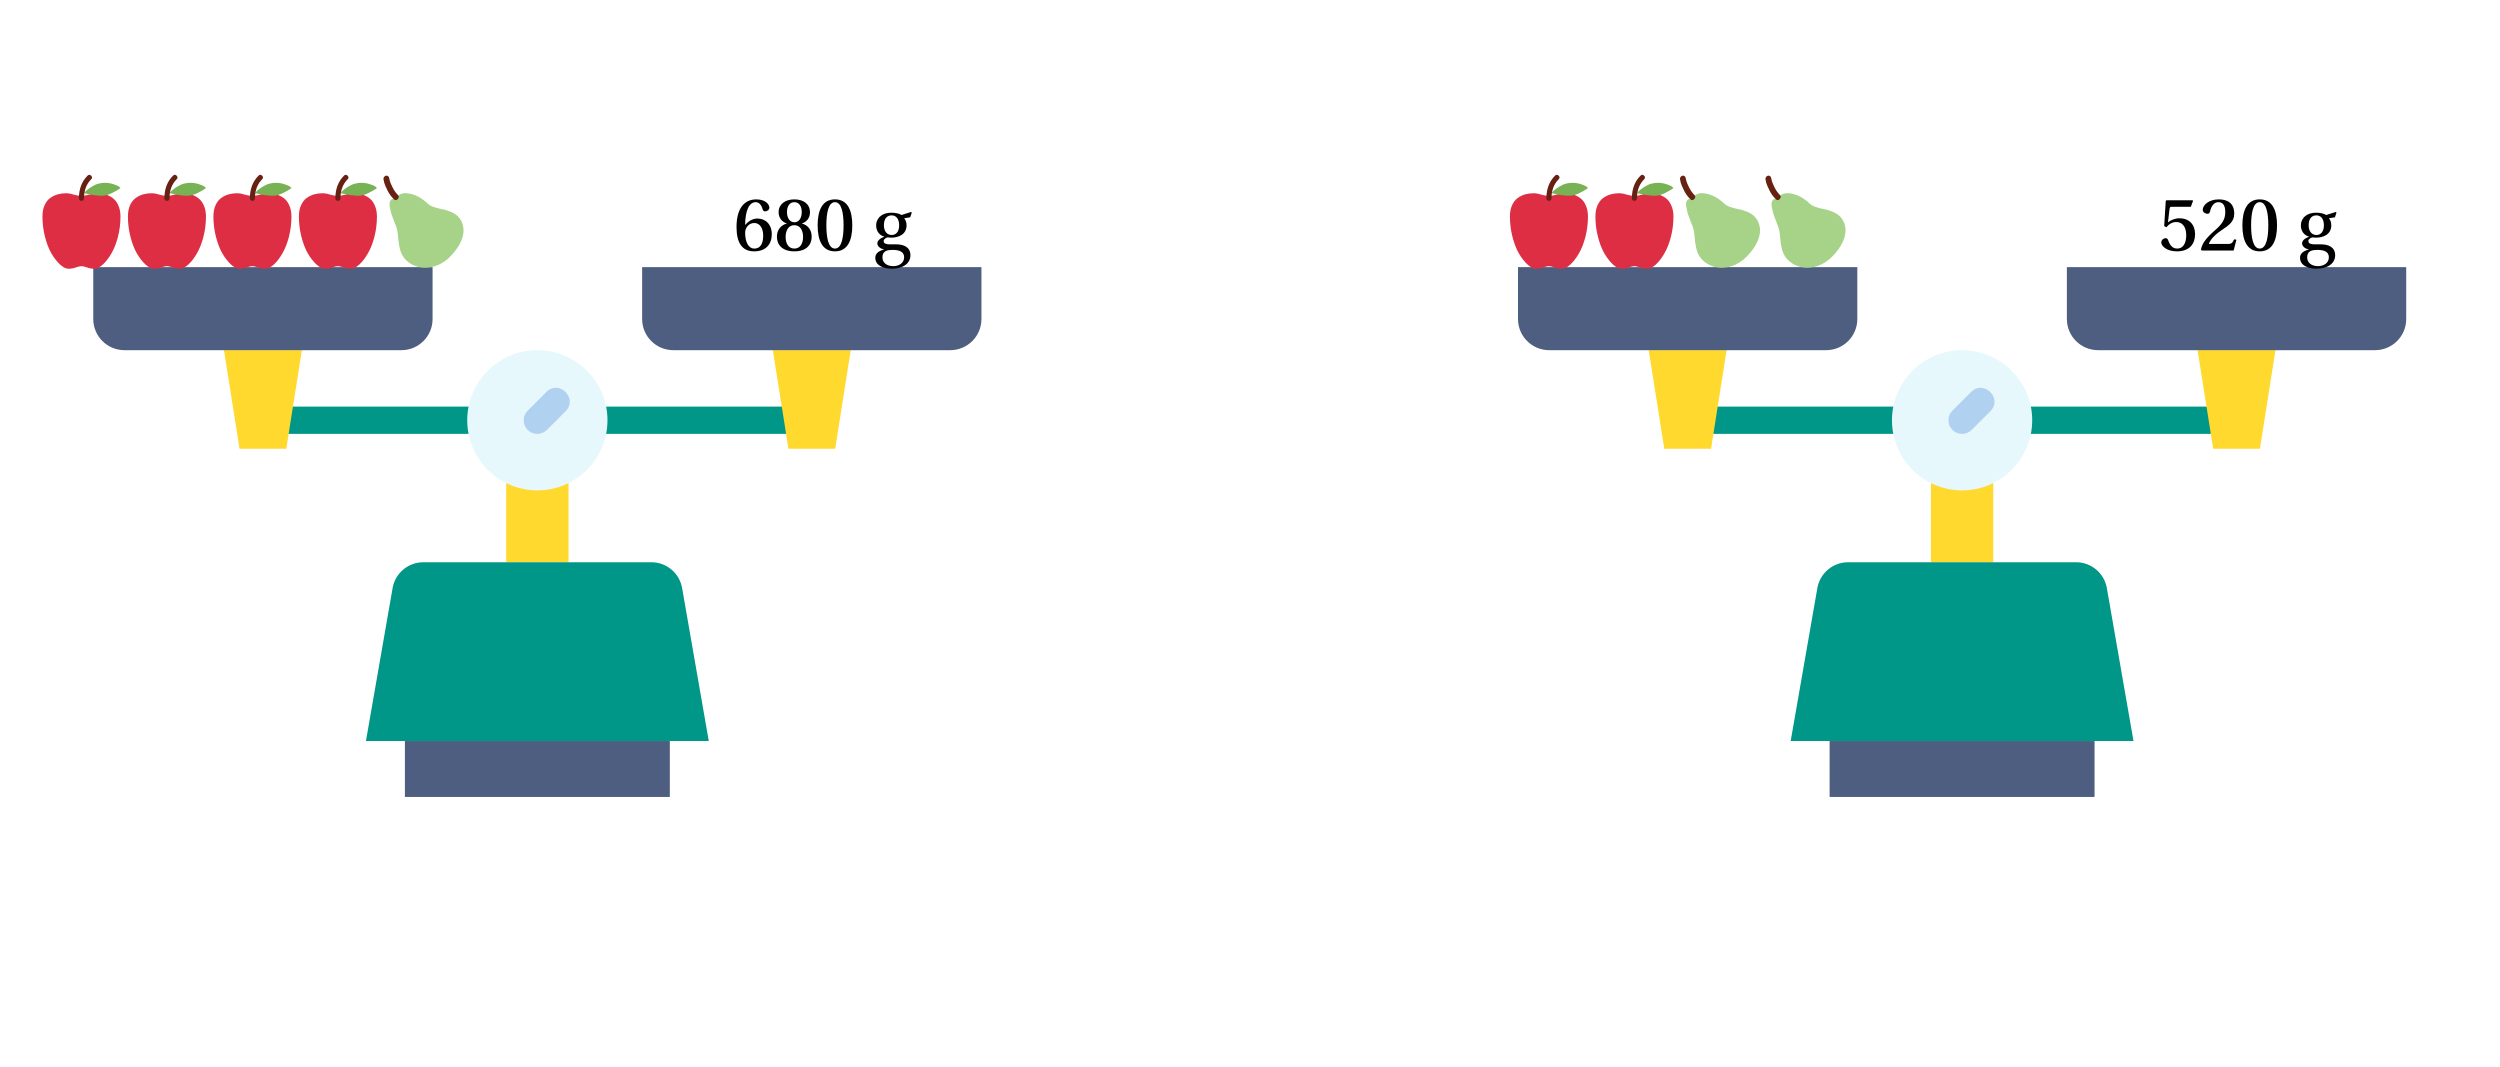 <svg xmlns="http://www.w3.org/2000/svg" xmlns:xlink="http://www.w3.org/1999/xlink" width="322.395pt" height="137.61pt" viewBox="0 0 322.395 137.61"><defs><path id="d" d="M8.047-8.219c.363 0 .711.047 1.047.141.344.094.664.25.969.469.312.219.555.539.734.953q.281.609.281 1.453c0 .887-.109 1.758-.328 2.609-.219.844-.5 1.559-.844 2.141C9.57.129 9.207.602 8.812.969c-.398.363-.762.547-1.094.547-.355 0-.68-.059-.969-.172-.281-.105-.516-.156-.703-.156s-.43.051-.719.156c-.281.113-.602.172-.953.172-.336 0-.699-.184-1.094-.547C2.883.602 2.516.129 2.172-.453 1.836-1.035 1.562-1.75 1.344-2.594c-.219-.852-.328-1.723-.328-2.609 0-.562.086-1.047.266-1.453.188-.414.43-.734.734-.953.312-.219.633-.375.969-.469.344-.094.695-.141 1.062-.141.32 0 .648.059.984.172.344.105.68.156 1.016.156.332 0 .664-.051 1-.156.344-.113.676-.172 1-.172m0 0"/><path id="e" d="M6.375-8.219c.02-.031.039-.062.062-.094.02-.031.078-.094.172-.188s.191-.176.297-.25c.102-.082.238-.176.406-.281.164-.102.328-.191.484-.266.164-.082.359-.145.578-.188.227-.051.461-.078.703-.078.383 0 .742.059 1.078.172.344.105.586.211.734.312l.188.172c-.031.031-.078.074-.141.125q-.094.064-.375.234c-.188.105-.375.203-.562.297-.18.094-.387.18-.625.25-.242.074-.453.109-.641.109-.293 0-.637-.023-1.031-.078-.398-.051-.715-.113-.953-.188Zm0 0"/><path id="f" d="M6.281-7.328q-.094.094-.234.094-.141 0-.234-.094t-.094-.234c0-1.207.367-2.18 1.109-2.922q.234-.234.469 0 .234.234 0 .469c-.617.617-.922 1.434-.922 2.453q0 .141-.094.234m0 0"/><path id="g" d="M2.578-7.531c.281-.52.836-.703 1.672-.547.832.156 1.613.586 2.344 1.281.195.188.469.34.812.453.352.117.691.203 1.016.266.332.055.688.156 1.062.312.383.148.711.344.984.594.383.375.625.84.719 1.391.102.543.008 1.156-.281 1.844-.293.68-.789 1.367-1.484 2.062-.555.539-1.168.922-1.844 1.141-.68.227-1.336.281-1.969.156-.625-.117-1.172-.375-1.641-.781-.43-.375-.719-.812-.875-1.312-.148-.5-.246-1.066-.297-1.703C2.754-3.008 2.656-3.523 2.5-3.922c-.031-.062-.07-.148-.109-.266-.211-.531-.359-.93-.453-1.203-.086-.281-.164-.613-.234-1-.062-.383-.023-.66.125-.828.156-.176.406-.281.75-.312m0 0"/><path id="h" d="M2.766-7.891c.156.156.145.328-.031.516-.168.18-.328.188-.484.031-.336-.312-.609-.688-.828-1.125Q1.094-9.137 1-9.453c-.055-.219-.09-.391-.109-.516 0-.094.031-.18.094-.266.07-.094.156-.145.25-.156.094-.02.176 0 .25.062.082.055.129.125.141.219.02.086.051.219.094.406.051.188.172.469.359.844s.414.699.688.969m0 0"/><path id="i" d="M.406-3.031c0 2.062.734 3.141 2.281 3.141 1.5 0 2.266-.922 2.266-2.203 0-1.312-.828-2.031-1.859-2.031-.734 0-1.281.484-1.578.828.016-1.797.484-2.938 1.375-2.938.438 0 .734.375.891.953.047.125.141.234.297.234.234 0 .562-.172.562-.484 0-.406-.484-1.062-1.688-1.062-1.562 0-2.547 1.188-2.547 3.562m1.109.734c0-.578.422-1.25 1.188-1.25.594 0 1.141.516 1.141 1.625 0 1-.344 1.672-1.125 1.672-.812 0-1.203-.906-1.203-2.047m0 0"/><path id="j" d="M.375-1.781c0 1.094.75 1.891 2.25 1.891S4.859-.688 4.859-1.781c0-.969-.578-1.531-1.281-1.703.578-.156 1.062-.672 1.062-1.438C4.641-6 3.797-6.594 2.625-6.594S.594-5.984.594-4.922c0 .766.516 1.281 1.078 1.438C.984-3.312.375-2.75.375-1.781M1.5-1.75c0-.875.391-1.516 1.125-1.516.734 0 1.125.641 1.125 1.516 0 .844-.359 1.5-1.125 1.5-.766 0-1.125-.656-1.125-1.5m.172-3.203c0-.734.328-1.281.953-1.281s.953.547.953 1.281c0 .672-.297 1.312-.953 1.312-.641 0-.953-.641-.953-1.312m0 0"/><path id="k" d="M.391-3.25C.391-1.344.969.109 2.625.109S4.859-1.344 4.859-3.25c0-1.891-.578-3.344-2.234-3.344S.391-5.141.391-3.25m1.125 0c0-1.453.219-2.984 1.109-2.984S3.734-4.703 3.734-3.25c0 1.469-.219 3-1.109 3-.891 0-1.109-1.531-1.109-3m0 0"/><path id="n" d="M.406-1.031c0 .406.641 1.141 2.016 1.141 1.641 0 2.344-.984 2.344-2.203 0-1.234-.734-2.062-2.031-2.062-.578 0-1.141.25-1.469.531l.203-1.703c.047-.266.078-.312.281-.312h2.469l.281-.75-.062-.094h-3.375l-.078.094-.203 3.234L1.062-3c.391-.453.781-.672 1.297-.672.625 0 1.266.453 1.266 1.703C3.625-.984 3.25-.25 2.469-.25c-.625 0-.953-.438-1.172-1.078-.062-.156-.156-.266-.328-.266-.219 0-.562.203-.562.562m0 0"/><path id="o" d="M.281-.109.391 0H4.5l.359-1.391-.297-.047c-.219.516-.406.594-.797.594H1.297c.156-.469.672-1.125 1.609-1.75.984-.656 1.672-1.109 1.672-2.172 0-1.359-.906-1.828-1.984-1.828-1.328 0-2.078.766-2.078 1.344 0 .359.406.516.609.516.188 0 .281-.094.328-.281.141-.688.516-1.219 1.078-1.219.688 0 .891.578.891 1.281C3.422-4 3-3.391 2.094-2.609.859-1.531.422-.844.281-.109m0 0"/><path id="l" d="M.406.922c0 .984.984 1.422 2.109 1.422.578 0 1.188-.109 1.641-.391.453-.266.781-.734.781-1.328 0-1.062-.844-1.422-1.875-1.422h-.781c-.703 0-.797-.234-.797-.422 0-.281.359-.438.484-.469.188.016.391.031.5.031.922 0 1.969-.406 1.969-1.594 0-.391-.141-.734-.312-.906l.781-.125.203-.609-.094-.078-1.234.391c-.266-.188-.812-.297-1.266-.297-1.484 0-2 .906-2 1.625 0 .922.594 1.344 1.047 1.453v.016c-.531.219-.891.484-.891.875 0 .344.391.703.859.75v.016C1.109 0 .406.234.406.922m.922-.031c0-.328.094-.578.297-.734.219-.172.547-.234 1.016-.234.844 0 1.484.219 1.484.953 0 .766-.703 1.141-1.391 1.141-.828 0-1.406-.422-1.406-1.125M1.516-3.25c0-.953.484-1.281 1-1.281.484 0 .969.344.969 1.281 0 .828-.406 1.25-.969 1.25-.547 0-1-.422-1-1.25m0 0"/><clipPath id="a"><path d="M0 0h130v129H0z"/></clipPath><clipPath id="b"><path d="M0 0h130v129H0z"/></clipPath><g id="c" clip-path="url(#a)"><path fill="#009688" d="M100.688 51.953H29.906c-2.344 0-2.344-3.52 0-3.52h70.781c2.344 0 2.344 3.52 0 3.52m0 0"/><path fill="#FFD92E" d="M61.277 58.301h8.039v10.207h-8.039Zm0 0"/><path fill="#4D5E80" d="M48.215 91.562h34.164v7.211H48.215Zm0 0"/><path fill="#FFD92E" d="m34.93 41.156-2.012 12.715h-6.027L24.883 41.156Zm70.781 0-2.008 12.715h-6.027l-2.012-12.715Zm0 0"/><path fill="#009688" d="M87.402 91.562H43.191l3.438-19.727c.336-1.922 2.008-3.328 3.961-3.328h29.414c1.953 0 3.621 1.406 3.961 3.328Zm0 0"/><path fill="#E6F8FC" d="M74.34 50.199c0 4.992-4.051 9.039-9.043 9.039-4.992 0-9.043-4.047-9.043-9.039 0-4.996 4.051-9.043 9.043-9.043 4.992 0 9.043 4.047 9.043 9.043m0 0"/><path fill="#4D5E80" d="M8.027 30.449h43.758v6.688c0 2.219-1.801 4.02-4.02 4.02H12.043c-2.219 0-4.016-1.801-4.016-4.02Zm70.781 0h43.758v6.688c0 2.219-1.797 4.02-4.02 4.02H82.828c-2.219 0-4.02-1.801-4.02-4.02Zm0 0"/><path fill="#B1D1F0" d="M65.297 51.953c-1.566 0-2.352-1.895-1.242-3.004l2.391-2.395c1.66-1.656 4.145.832 2.488 2.488l-2.395 2.395c-.328.328-.777.516-1.242.516m0 0"/></g><g id="m" clip-path="url(#b)"><path fill="#009688" d="M100.418 51.953H29.637c-2.344 0-2.344-3.52 0-3.52h70.781c2.348 0 2.348 3.52 0 3.52m0 0"/><path fill="#FFD92E" d="M61.008 58.301h8.039v10.207H61.008Zm0 0"/><path fill="#4D5E80" d="M47.945 91.562h34.164v7.211H47.945Zm0 0"/><path fill="#FFD92E" d="m34.66 41.156-2.008 12.715H26.621l-2.008-12.715Zm70.781 0-2.008 12.715h-6.027l-2.012-12.715Zm0 0"/><path fill="#009688" d="M87.133 91.562H42.922l3.441-19.727c.336-1.922 2.004-3.328 3.957-3.328h29.414c1.953 0 3.625 1.406 3.961 3.328Zm0 0"/><path fill="#E6F8FC" d="M74.07 50.199c0 4.992-4.047 9.039-9.043 9.039-4.992 0-9.043-4.047-9.043-9.039 0-4.996 4.051-9.043 9.043-9.043 4.996 0 9.043 4.047 9.043 9.043m0 0"/><path fill="#4D5E80" d="M7.758 30.449h43.758v6.688c0 2.219-1.797 4.02-4.02 4.02H11.777c-2.223 0-4.02-1.801-4.02-4.02Zm70.781 0h43.762v6.688c0 2.219-1.801 4.02-4.02 4.02H82.559c-2.219 0-4.02-1.801-4.02-4.02Zm0 0"/><path fill="#B1D1F0" d="M65.027 51.953c-1.566 0-2.348-1.895-1.242-3.004l2.395-2.395c1.656-1.656 4.145.832 2.484 2.488l-2.395 2.395c-.328.328-.777.516-1.242.516m0 0"/></g></defs><use xlink:href="#c" transform="translate(4 4)"/><use xlink:href="#d" x="4.459" y="33.14" fill="#DD2E44"/><use xlink:href="#e" x="4.459" y="33.14" fill="#77B255"/><use xlink:href="#f" x="4.459" y="33.14" fill="#662113"/><use xlink:href="#d" x="15.482" y="33.14" fill="#DD2E44"/><use xlink:href="#e" x="15.482" y="33.14" fill="#77B255"/><use xlink:href="#f" x="15.482" y="33.14" fill="#662113"/><use xlink:href="#d" x="26.506" y="33.14" fill="#DD2E44"/><use xlink:href="#e" x="26.506" y="33.14" fill="#77B255"/><use xlink:href="#f" x="26.506" y="33.14" fill="#662113"/><use xlink:href="#d" x="37.53" y="33.14" fill="#DD2E44"/><use xlink:href="#e" x="37.53" y="33.14" fill="#77B255"/><use xlink:href="#f" x="37.53" y="33.14" fill="#662113"/><use xlink:href="#g" x="48.555" y="33.045" fill="#A6D388"/><use xlink:href="#h" x="48.555" y="33.045" fill="#662113"/><use xlink:href="#i" x="94.574" y="32.305"/><use xlink:href="#j" x="99.813" y="32.305"/><use xlink:href="#k" x="105.051" y="32.305"/><use xlink:href="#l" x="112.47" y="32.305"/><use xlink:href="#m" transform="translate(188 4)"/><use xlink:href="#d" x="193.702" y="33.14" fill="#DD2E44"/><use xlink:href="#e" x="193.702" y="33.14" fill="#77B255"/><use xlink:href="#f" x="193.702" y="33.14" fill="#662113"/><use xlink:href="#d" x="204.726" y="33.14" fill="#DD2E44"/><use xlink:href="#e" x="204.726" y="33.14" fill="#77B255"/><use xlink:href="#f" x="204.726" y="33.14" fill="#662113"/><use xlink:href="#g" x="215.75" y="33.045" fill="#A6D388"/><use xlink:href="#h" x="215.75" y="33.045" fill="#662113"/><use xlink:href="#g" x="226.774" y="33.045" fill="#A6D388"/><use xlink:href="#h" x="226.774" y="33.045" fill="#662113"/><use xlink:href="#n" x="278.307" y="32.305"/><use xlink:href="#o" x="283.545" y="32.305"/><use xlink:href="#k" x="288.783" y="32.305"/><use xlink:href="#l" x="296.201" y="32.305"/></svg>